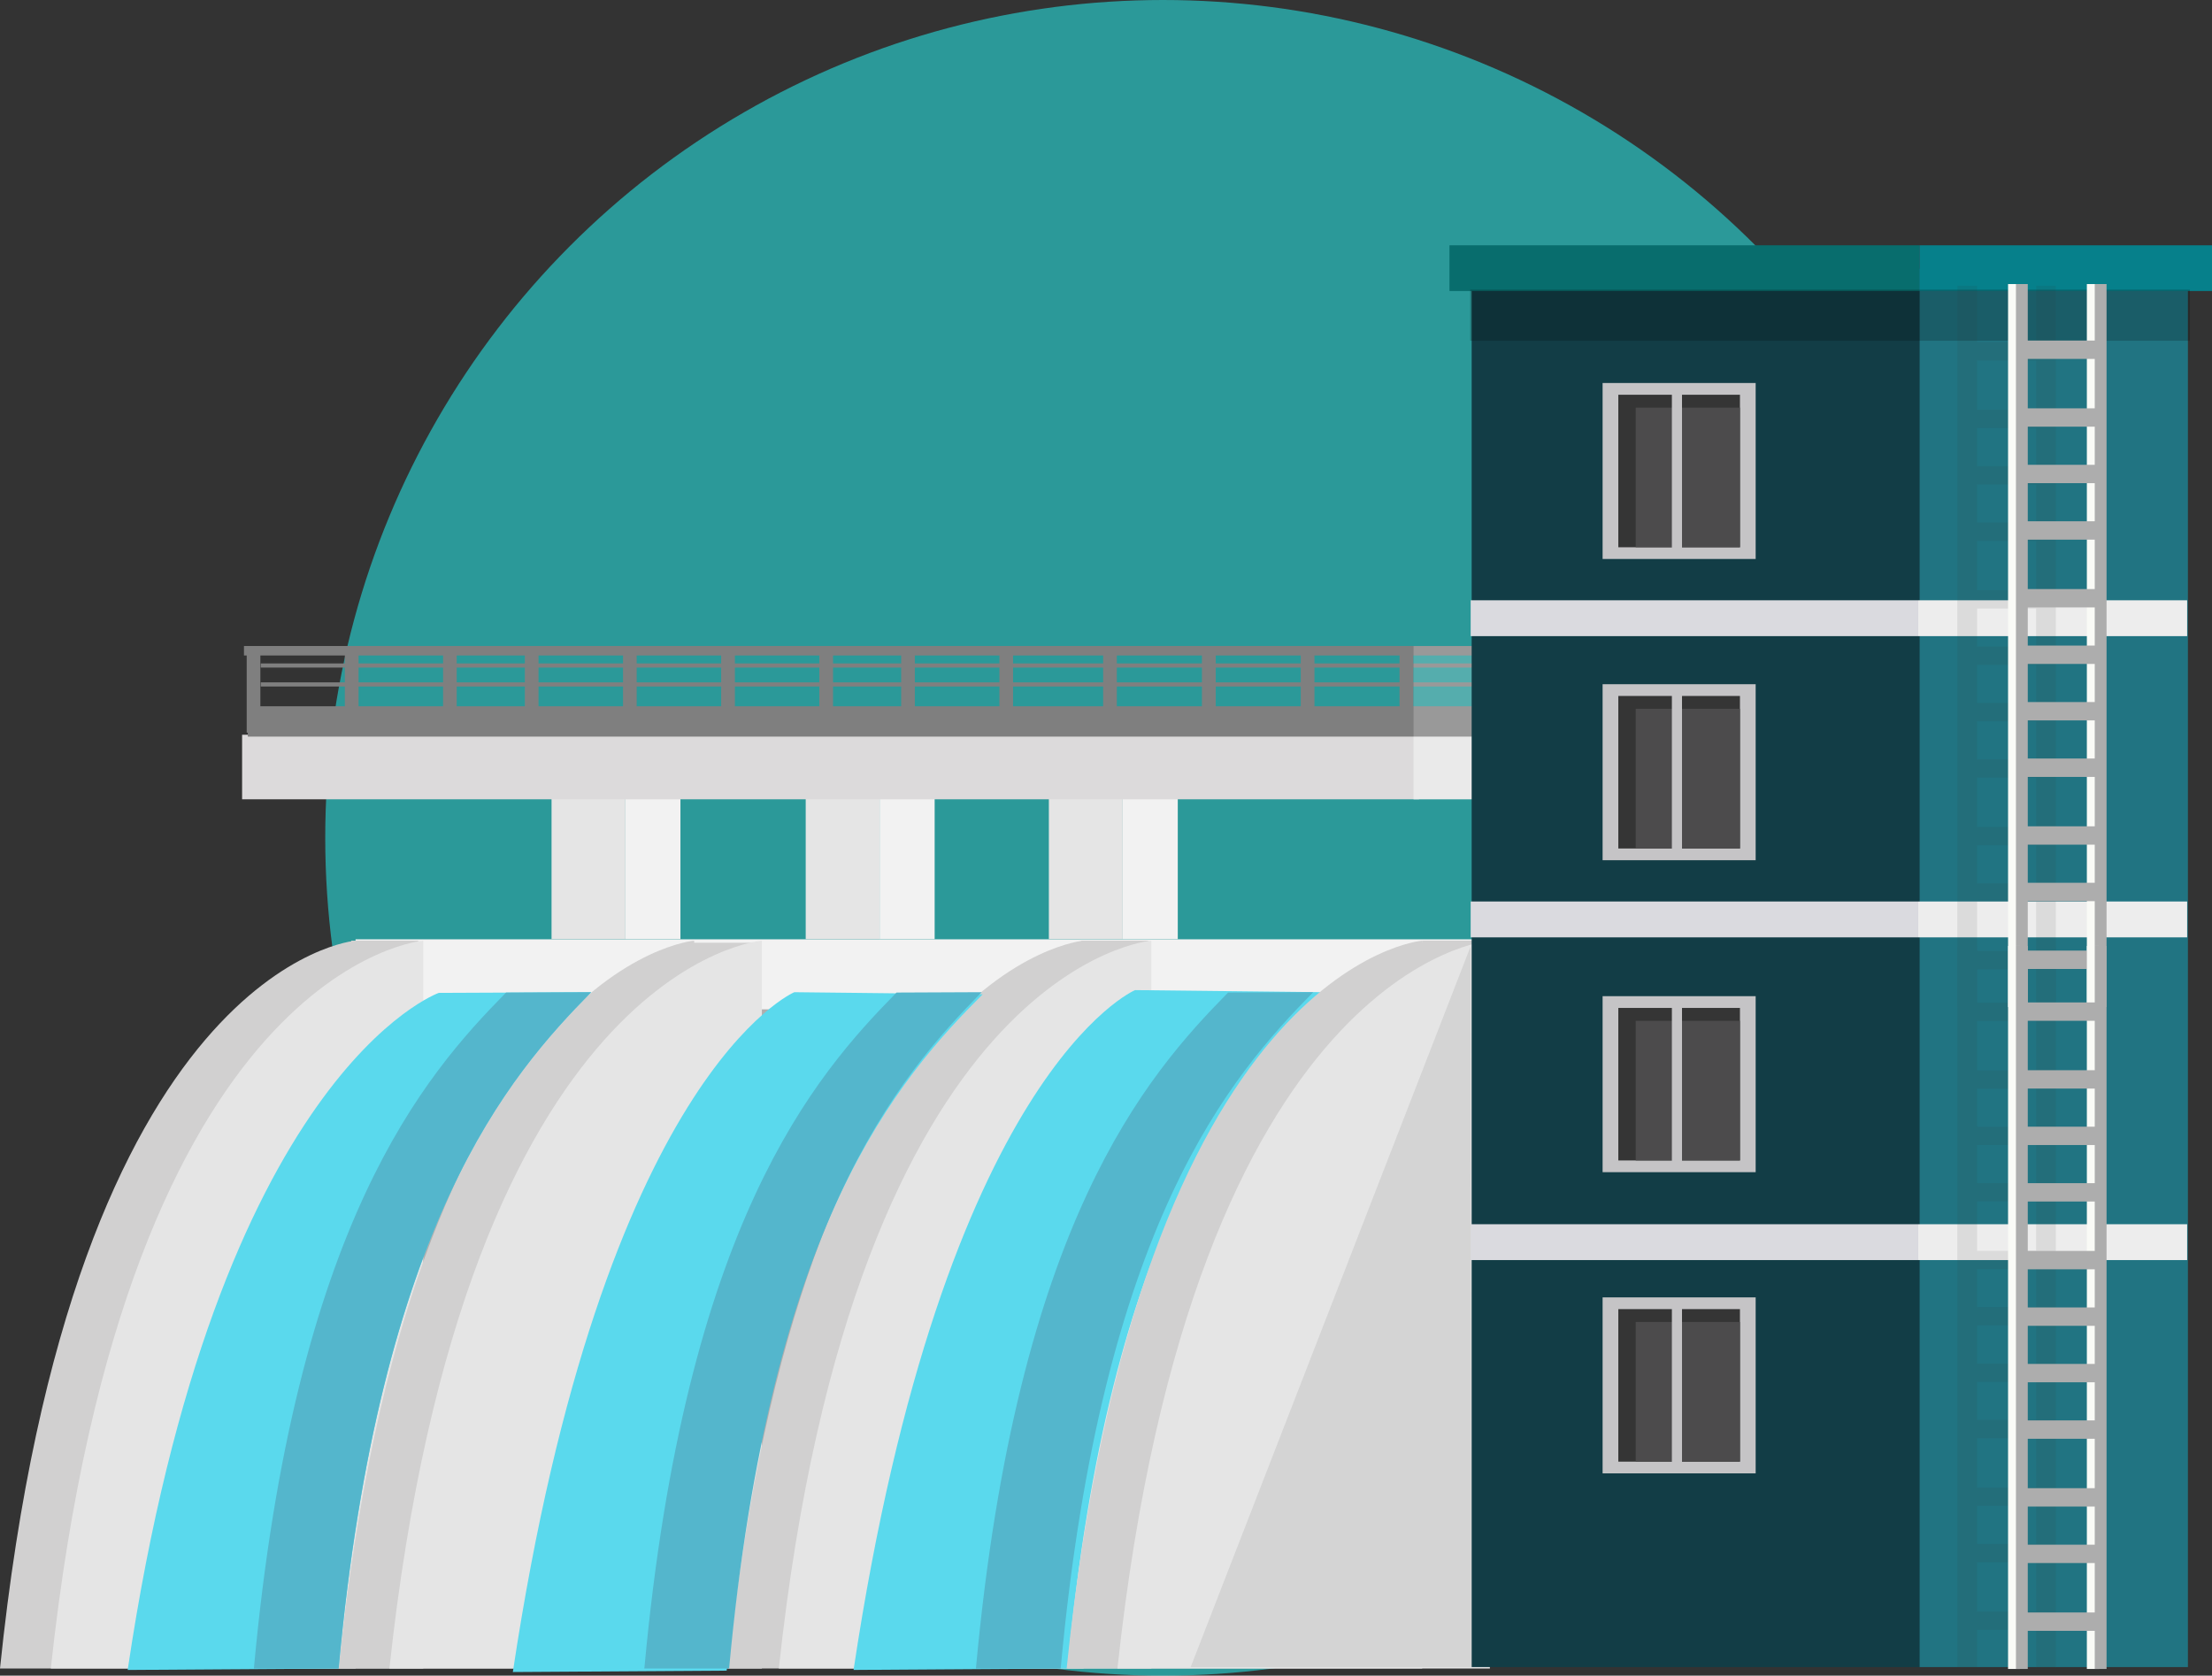 <svg xmlns="http://www.w3.org/2000/svg" xmlns:xlink="http://www.w3.org/1999/xlink" width="224.438" height="170" viewBox="0 0 224.438 170">
  <rect x="0" y="0" width="224.438" height="170" fill="#333333" stroke="none"/>
  <defs>
    <clipPath id="clip-path">
      <rect id="Rectángulo_345571" data-name="Rectángulo 345571" width="224.438" height="144.741" fill="none"/>
    </clipPath>
    <clipPath id="clip-path-3">
      <rect id="Rectángulo_345479" data-name="Rectángulo 345479" width="18.501" height="15.552" fill="none"/>
    </clipPath>
    <clipPath id="clip-path-4">
      <rect id="Rectángulo_345498" data-name="Rectángulo 345498" width="28.508" height="73.122" fill="none"/>
    </clipPath>
    <clipPath id="clip-path-5">
      <rect id="Rectángulo_345502" data-name="Rectángulo 345502" width="73.025" height="5.183" fill="none"/>
    </clipPath>
    <clipPath id="clip-path-6">
      <rect id="Rectángulo_345539" data-name="Rectángulo 345539" width="9.996" height="140.228" fill="none"/>
    </clipPath>
  </defs>
  <g id="Grupo_999979" data-name="Grupo 999979" transform="translate(-538.309 -14806)">
    <circle id="Elipse_7907" data-name="Elipse 7907" cx="85" cy="85" r="85" transform="translate(571.309 14806)" fill="#25ffff" opacity="0.5"/>
    <g id="Grupo_999490" data-name="Grupo 999490" transform="translate(538.309 14830.886)">
      <g id="Grupo_999489" data-name="Grupo 999489" clip-path="url(#clip-path)">
        <rect id="Rectángulo_345449" data-name="Rectángulo 345449" width="93.192" height="65.346" transform="translate(42.804 75.842)" fill="#afaeae"/>
        <rect id="Rectángulo_345450" data-name="Rectángulo 345450" width="115.093" height="7.106" transform="translate(36.075 70.409)" fill="#f2f2f2"/>
        <path id="Trazado_706352" data-name="Trazado 706352" d="M36.134,71.529H43L35.6,76.2Z" transform="translate(-0.489 -0.982)" fill="#d1d0d0"/>
        <g id="Grupo_999488" data-name="Grupo 999488">
          <g id="Grupo_999487" data-name="Grupo 999487" clip-path="url(#clip-path)">
            <path id="Trazado_706353" data-name="Trazado 706353" d="M36.075,71.529S7.378,73.791,0,145.373H36.075Z" transform="translate(0 -0.982)" fill="#d1d0d0"/>
            <path id="Trazado_706354" data-name="Trazado 706354" d="M43.018,71.529S12.955,73.791,5.226,145.373H43.018Z" transform="translate(-0.072 -0.982)" fill="#e5e5e5"/>
            <path id="Trazado_706355" data-name="Trazado 706355" d="M70.969,71.742H77.84L70.432,76.41Z" transform="translate(-0.967 -0.985)" fill="#d1d0d0"/>
            <path id="Trazado_706356" data-name="Trazado 706356" d="M70.911,71.529s-28.7,2.262-36.076,73.844H70.911Z" transform="translate(-0.478 -0.982)" fill="#d1d0d0"/>
            <path id="Trazado_706357" data-name="Trazado 706357" d="M77.853,71.529S47.79,73.791,40.06,145.373H77.853Z" transform="translate(-0.55 -0.982)" fill="#e5e5e5"/>
            <path id="Trazado_706358" data-name="Trazado 706358" d="M111.248,71.529h6.87L110.712,76.2Z" transform="translate(-1.52 -0.982)" fill="#d1d0d0"/>
            <path id="Trazado_706359" data-name="Trazado 706359" d="M110.971,71.529s-28.7,2.262-36.076,73.844h36.076Z" transform="translate(-1.029 -0.982)" fill="#d1d0d0"/>
            <path id="Trazado_706360" data-name="Trazado 706360" d="M117.914,71.529s-30.061,2.262-37.793,73.844h37.793Z" transform="translate(-1.1 -0.982)" fill="#e5e5e5"/>
            <path id="Trazado_706361" data-name="Trazado 706361" d="M44.7,76.9s-22.543,7.944-31.565,68.69l21.4-.141c4.155-45.212,17.337-60.2,25.625-68.617Z" transform="translate(-0.18 -1.055)" fill="#5ad9ed"/>
            <path id="Trazado_706362" data-name="Trazado 706362" d="M81.32,76.829S61.909,85.05,52.761,145.8l21.695-.14c4.209-45.211,17.571-60.2,25.975-68.618Z" transform="translate(-0.725 -1.055)" fill="#5ad9ed"/>
            <path id="Trazado_706363" data-name="Trazado 706363" d="M116.373,76.615s-19.413,8.224-28.56,68.969l21.7-.141c4.208-45.212,17.572-60.2,25.974-68.617Z" transform="translate(-1.206 -1.052)" fill="#5ad9ed"/>
            <path id="Trazado_706364" data-name="Trazado 706364" d="M146.3,71.529h6.868L145.763,76.2Z" transform="translate(-2.002 -0.982)" fill="#d1d0d0"/>
            <path id="Trazado_706365" data-name="Trazado 706365" d="M145.807,71.529s-28.7,2.262-36.075,73.844h36.075Z" transform="translate(-1.507 -0.982)" fill="#d1d0d0"/>
            <path id="Trazado_706366" data-name="Trazado 706366" d="M152.747,71.529s-30.061,2.262-37.79,73.844h37.79Z" transform="translate(-1.579 -0.982)" fill="#e5e5e5"/>
            <rect id="Rectángulo_345451" data-name="Rectángulo 345451" width="7.498" height="14.552" transform="translate(55.962 55.84)" fill="#e5e5e5"/>
            <rect id="Rectángulo_345452" data-name="Rectángulo 345452" width="5.582" height="14.552" transform="translate(63.459 55.84)" fill="#f2f2f2"/>
            <rect id="Rectángulo_345453" data-name="Rectángulo 345453" width="7.498" height="14.552" transform="translate(81.75 55.84)" fill="#e5e5e5"/>
            <rect id="Rectángulo_345454" data-name="Rectángulo 345454" width="5.586" height="14.552" transform="translate(89.247 55.84)" fill="#f2f2f2"/>
            <rect id="Rectángulo_345455" data-name="Rectángulo 345455" width="7.494" height="14.552" transform="translate(106.422 55.84)" fill="#e5e5e5"/>
            <rect id="Rectángulo_345456" data-name="Rectángulo 345456" width="5.585" height="14.552" transform="translate(113.916 55.84)" fill="#f2f2f2"/>
            <rect id="Rectángulo_345457" data-name="Rectángulo 345457" width="119.42" height="6.548" transform="translate(24.564 49.657)" fill="#dcdadb"/>
            <rect id="Rectángulo_345458" data-name="Rectángulo 345458" width="18.5" height="6.548" transform="translate(143.425 49.657)" fill="#e5e5e5"/>
            <rect id="Rectángulo_345459" data-name="Rectángulo 345459" width="1.386" height="8.315" transform="translate(25.031 41.131)" fill="#7f7f7f"/>
            <rect id="Rectángulo_345460" data-name="Rectángulo 345460" width="1.393" height="8.315" transform="translate(34.989 41.131)" fill="#7f7f7f"/>
            <rect id="Rectángulo_345461" data-name="Rectángulo 345461" width="1.382" height="8.315" transform="translate(44.957 41.131)" fill="#7f7f7f"/>
            <rect id="Rectángulo_345462" data-name="Rectángulo 345462" width="1.386" height="8.315" transform="translate(53.255 41.131)" fill="#7f7f7f"/>
            <rect id="Rectángulo_345463" data-name="Rectángulo 345463" width="1.386" height="8.315" transform="translate(63.216 41.131)" fill="#7f7f7f"/>
            <rect id="Rectángulo_345464" data-name="Rectángulo 345464" width="1.392" height="8.315" transform="translate(73.173 41.131)" fill="#7f7f7f"/>
            <rect id="Rectángulo_345465" data-name="Rectángulo 345465" width="1.387" height="8.315" transform="translate(83.136 41.131)" fill="#7f7f7f"/>
            <rect id="Rectángulo_345466" data-name="Rectángulo 345466" width="1.388" height="8.315" transform="translate(91.435 41.131)" fill="#7f7f7f"/>
            <rect id="Rectángulo_345467" data-name="Rectángulo 345467" width="1.382" height="8.315" transform="translate(101.405 41.131)" fill="#7f7f7f"/>
            <rect id="Rectángulo_345468" data-name="Rectángulo 345468" width="1.39" height="8.315" transform="translate(111.929 41.131)" fill="#7f7f7f"/>
            <rect id="Rectángulo_345469" data-name="Rectángulo 345469" width="1.4" height="8.315" transform="translate(121.952 41.131)" fill="#7f7f7f"/>
            <rect id="Rectángulo_345470" data-name="Rectángulo 345470" width="1.389" height="8.315" transform="translate(131.98 41.131)" fill="#7f7f7f"/>
            <rect id="Rectángulo_345471" data-name="Rectángulo 345471" width="1.401" height="8.315" transform="translate(142.003 41.131)" fill="#7f7f7f"/>
            <rect id="Rectángulo_345472" data-name="Rectángulo 345472" width="1.398" height="8.315" transform="translate(150.363 41.131)" fill="#7f7f7f"/>
            <rect id="Rectángulo_345473" data-name="Rectángulo 345473" width="1.396" height="8.315" transform="translate(160.394 41.131)" fill="#7f7f7f"/>
            <rect id="Rectángulo_345474" data-name="Rectángulo 345474" width="137.497" height="0.961" transform="translate(24.754 40.653)" fill="#7f7f7f"/>
            <rect id="Rectángulo_345475" data-name="Rectángulo 345475" width="135.313" height="0.419" transform="translate(26.455 44.342)" fill="#7f7f7f"/>
            <rect id="Rectángulo_345476" data-name="Rectángulo 345476" width="135.313" height="0.42" transform="translate(26.455 42.421)" fill="#7f7f7f"/>
            <rect id="Rectángulo_345477" data-name="Rectángulo 345477" width="136.877" height="3.078" transform="translate(25.142 46.767)" fill="#7f7f7f"/>
            <g id="Grupo_999477" data-name="Grupo 999477" transform="translate(143.424 40.653)" opacity="0.2">
              <g id="Grupo_999476" data-name="Grupo 999476">
                <g id="Grupo_999475" data-name="Grupo 999475" clip-path="url(#clip-path-3)">
                  <rect id="Rectángulo_345478" data-name="Rectángulo 345478" width="18.5" height="15.552" transform="translate(0.001 -0.001)" fill="#fff"/>
                </g>
              </g>
            </g>
            <rect id="Rectángulo_345480" data-name="Rectángulo 345480" width="64.095" height="141.878" transform="translate(149.321 2.364)" fill="#123d46"/>
            <rect id="Rectángulo_345481" data-name="Rectángulo 345481" width="27.219" height="141.878" transform="translate(194.775 2.364)" fill="#217482"/>
            <rect id="Rectángulo_345482" data-name="Rectángulo 345482" width="15.53" height="17.853" transform="translate(162.606 13.971)" fill="#c5c4c6"/>
            <rect id="Rectángulo_345483" data-name="Rectángulo 345483" width="12.342" height="15.474" transform="translate(164.201 15.162)" fill="#353535"/>
            <rect id="Rectángulo_345484" data-name="Rectángulo 345484" width="10.576" height="14.165" transform="translate(165.967 16.471)" fill="#4c4b4c"/>
            <rect id="Rectángulo_345485" data-name="Rectángulo 345485" width="1.028" height="17.111" transform="translate(169.635 14.18)" fill="#c5c4c6"/>
            <rect id="Rectángulo_345486" data-name="Rectángulo 345486" width="15.53" height="17.856" transform="translate(162.606 44.529)" fill="#c5c4c6"/>
            <rect id="Rectángulo_345487" data-name="Rectángulo 345487" width="12.342" height="15.475" transform="translate(164.201 45.721)" fill="#353535"/>
            <rect id="Rectángulo_345488" data-name="Rectángulo 345488" width="10.576" height="14.169" transform="translate(165.967 47.027)" fill="#4c4b4c"/>
            <rect id="Rectángulo_345489" data-name="Rectángulo 345489" width="1.028" height="17.109" transform="translate(169.635 44.739)" fill="#c5c4c6"/>
            <rect id="Rectángulo_345490" data-name="Rectángulo 345490" width="15.53" height="17.855" transform="translate(162.606 76.178)" fill="#c5c4c6"/>
            <rect id="Rectángulo_345491" data-name="Rectángulo 345491" width="12.342" height="15.474" transform="translate(164.201 77.371)" fill="#353535"/>
            <rect id="Rectángulo_345492" data-name="Rectángulo 345492" width="10.576" height="14.167" transform="translate(165.967 78.678)" fill="#4c4b4c"/>
            <rect id="Rectángulo_345493" data-name="Rectángulo 345493" width="1.028" height="17.111" transform="translate(169.635 76.388)" fill="#c5c4c6"/>
            <rect id="Rectángulo_345494" data-name="Rectángulo 345494" width="15.53" height="17.855" transform="translate(162.606 106.736)" fill="#c5c4c6"/>
            <rect id="Rectángulo_345495" data-name="Rectángulo 345495" width="12.342" height="15.474" transform="translate(164.201 107.927)" fill="#353535"/>
            <rect id="Rectángulo_345496" data-name="Rectángulo 345496" width="10.576" height="14.167" transform="translate(165.967 109.234)" fill="#4c4b4c"/>
            <rect id="Rectángulo_345497" data-name="Rectángulo 345497" width="1.028" height="17.108" transform="translate(169.635 106.946)" fill="#c5c4c6"/>
            <g id="Grupo_999480" data-name="Grupo 999480" transform="translate(120.813 71.12)" opacity="0.1">
              <g id="Grupo_999479" data-name="Grupo 999479">
                <g id="Grupo_999478" data-name="Grupo 999478" clip-path="url(#clip-path-4)">
                  <path id="Trazado_706367" data-name="Trazado 706367" d="M150.9,72.111l-28.406,73.122H151Z" transform="translate(-122.495 -72.111)" fill="#353535"/>
                </g>
              </g>
            </g>
            <rect id="Rectángulo_345499" data-name="Rectángulo 345499" width="47.654" height="4.638" transform="translate(147.069)" fill="#086d6d"/>
            <rect id="Rectángulo_345500" data-name="Rectángulo 345500" width="29.688" height="4.638" transform="translate(194.75)" fill="#06808b"/>
            <g id="Grupo_999483" data-name="Grupo 999483" transform="translate(149.171 4.502)" opacity="0.2">
              <g id="Grupo_999482" data-name="Grupo 999482">
                <g id="Grupo_999481" data-name="Grupo 999481" clip-path="url(#clip-path-5)">
                  <rect id="Rectángulo_345501" data-name="Rectángulo 345501" width="73.025" height="5.183" transform="translate(0 0)"/>
                </g>
              </g>
            </g>
            <rect id="Rectángulo_345503" data-name="Rectángulo 345503" width="45.413" height="3.638" transform="translate(149.219 36.014)" fill="#dadadf"/>
            <rect id="Rectángulo_345504" data-name="Rectángulo 345504" width="27.285" height="3.638" transform="translate(194.632 36.014)" fill="#ededed"/>
            <rect id="Rectángulo_345505" data-name="Rectángulo 345505" width="45.413" height="3.638" transform="translate(149.219 66.573)" fill="#dadadf"/>
            <rect id="Rectángulo_345506" data-name="Rectángulo 345506" width="27.285" height="3.638" transform="translate(194.632 66.573)" fill="#ededed"/>
            <rect id="Rectángulo_345507" data-name="Rectángulo 345507" width="45.413" height="3.637" transform="translate(149.219 99.315)" fill="#dadadf"/>
            <rect id="Rectángulo_345508" data-name="Rectángulo 345508" width="27.285" height="3.637" transform="translate(194.632 99.315)" fill="#ededed"/>
            <g id="Grupo_999486" data-name="Grupo 999486" transform="translate(198.599 4.105)" opacity="0.1">
              <g id="Grupo_999485" data-name="Grupo 999485">
                <g id="Grupo_999484" data-name="Grupo 999484" clip-path="url(#clip-path-6)">
                  <rect id="Rectángulo_345509" data-name="Rectángulo 345509" width="1.2" height="73.209" transform="translate(0.801)" fill="#353535"/>
                  <rect id="Rectángulo_345510" data-name="Rectángulo 345510" width="1.199" height="73.209" transform="translate(8.797)" fill="#353535"/>
                  <rect id="Rectángulo_345511" data-name="Rectángulo 345511" width="1.2" height="73.209" fill="#353535"/>
                  <rect id="Rectángulo_345512" data-name="Rectángulo 345512" width="1.2" height="73.209" transform="translate(7.997)" fill="#353535"/>
                  <rect id="Rectángulo_345513" data-name="Rectángulo 345513" width="8.295" height="1.86" transform="translate(0.302 5.718)" fill="#353535"/>
                  <rect id="Rectángulo_345514" data-name="Rectángulo 345514" width="8.295" height="1.858" transform="translate(0.302 12.584)" fill="#353535"/>
                  <rect id="Rectángulo_345515" data-name="Rectángulo 345515" width="8.295" height="1.86" transform="translate(0.302 18.301)" fill="#353535"/>
                  <rect id="Rectángulo_345516" data-name="Rectángulo 345516" width="8.295" height="1.863" transform="translate(0.302 24.019)" fill="#353535"/>
                  <rect id="Rectángulo_345517" data-name="Rectángulo 345517" width="8.295" height="1.859" transform="translate(0.302 30.884)" fill="#353535"/>
                  <rect id="Rectángulo_345518" data-name="Rectángulo 345518" width="8.295" height="1.858" transform="translate(0.302 36.604)" fill="#353535"/>
                  <rect id="Rectángulo_345519" data-name="Rectángulo 345519" width="8.295" height="1.859" transform="translate(0.302 42.324)" fill="#353535"/>
                  <rect id="Rectángulo_345520" data-name="Rectángulo 345520" width="8.295" height="1.86" transform="translate(0.302 48.042)" fill="#353535"/>
                  <rect id="Rectángulo_345521" data-name="Rectángulo 345521" width="8.295" height="1.861" transform="translate(0.302 54.906)" fill="#353535"/>
                  <rect id="Rectángulo_345522" data-name="Rectángulo 345522" width="8.295" height="1.857" transform="translate(0.302 60.627)" fill="#353535"/>
                  <rect id="Rectángulo_345523" data-name="Rectángulo 345523" width="8.295" height="1.857" transform="translate(0.302 67.49)" fill="#353535"/>
                  <rect id="Rectángulo_345524" data-name="Rectángulo 345524" width="1.2" height="73.211" transform="translate(0.801 67.017)" fill="#353535"/>
                  <rect id="Rectángulo_345525" data-name="Rectángulo 345525" width="1.199" height="73.211" transform="translate(8.797 67.017)" fill="#353535"/>
                  <rect id="Rectángulo_345526" data-name="Rectángulo 345526" width="1.2" height="73.211" transform="translate(0 67.017)" fill="#353535"/>
                  <rect id="Rectángulo_345527" data-name="Rectángulo 345527" width="1.2" height="73.211" transform="translate(7.997 67.017)" fill="#353535"/>
                  <rect id="Rectángulo_345528" data-name="Rectángulo 345528" width="8.295" height="1.86" transform="translate(0.302 72.738)" fill="#353535"/>
                  <rect id="Rectángulo_345529" data-name="Rectángulo 345529" width="8.295" height="1.857" transform="translate(0.302 79.603)" fill="#353535"/>
                  <rect id="Rectángulo_345530" data-name="Rectángulo 345530" width="8.295" height="1.858" transform="translate(0.302 85.322)" fill="#353535"/>
                  <rect id="Rectángulo_345531" data-name="Rectángulo 345531" width="8.295" height="1.859" transform="translate(0.302 91.04)" fill="#353535"/>
                  <rect id="Rectángulo_345532" data-name="Rectángulo 345532" width="8.295" height="1.86" transform="translate(0.302 97.904)" fill="#353535"/>
                  <rect id="Rectángulo_345533" data-name="Rectángulo 345533" width="8.295" height="1.859" transform="translate(0.302 103.623)" fill="#353535"/>
                  <rect id="Rectángulo_345534" data-name="Rectángulo 345534" width="8.295" height="1.857" transform="translate(0.302 109.343)" fill="#353535"/>
                  <rect id="Rectángulo_345535" data-name="Rectángulo 345535" width="8.295" height="1.86" transform="translate(0.302 115.062)" fill="#353535"/>
                  <rect id="Rectángulo_345536" data-name="Rectángulo 345536" width="8.295" height="1.858" transform="translate(0.302 121.926)" fill="#353535"/>
                  <rect id="Rectángulo_345537" data-name="Rectángulo 345537" width="8.295" height="1.86" transform="translate(0.302 127.645)" fill="#353535"/>
                  <rect id="Rectángulo_345538" data-name="Rectángulo 345538" width="8.295" height="1.858" transform="translate(0.302 134.508)" fill="#353535"/>
                </g>
              </g>
            </g>
            <rect id="Rectángulo_345540" data-name="Rectángulo 345540" width="1.2" height="73.352" transform="translate(211.74 3.932)" fill="#f9faf6"/>
            <rect id="Rectángulo_345541" data-name="Rectángulo 345541" width="1.197" height="73.352" transform="translate(203.745 3.932)" fill="#f9faf6"/>
            <rect id="Rectángulo_345542" data-name="Rectángulo 345542" width="1.199" height="73.352" transform="translate(212.541 3.932)" fill="#adadad"/>
            <rect id="Rectángulo_345543" data-name="Rectángulo 345543" width="1.2" height="73.352" transform="translate(204.545 3.932)" fill="#adadad"/>
            <rect id="Rectángulo_345544" data-name="Rectángulo 345544" width="8.294" height="1.863" transform="translate(205.144 9.663)" fill="#adadad"/>
            <rect id="Rectángulo_345545" data-name="Rectángulo 345545" width="8.294" height="1.861" transform="translate(205.144 16.54)" fill="#adadad"/>
            <rect id="Rectángulo_345546" data-name="Rectángulo 345546" width="8.294" height="1.862" transform="translate(205.144 22.27)" fill="#adadad"/>
            <rect id="Rectángulo_345547" data-name="Rectángulo 345547" width="8.294" height="1.864" transform="translate(205.144 27.999)" fill="#adadad"/>
            <rect id="Rectángulo_345548" data-name="Rectángulo 345548" width="8.294" height="1.862" transform="translate(205.144 34.876)" fill="#adadad"/>
            <rect id="Rectángulo_345549" data-name="Rectángulo 345549" width="8.294" height="1.863" transform="translate(205.144 40.609)" fill="#adadad"/>
            <rect id="Rectángulo_345550" data-name="Rectángulo 345550" width="8.294" height="1.861" transform="translate(205.144 46.339)" fill="#adadad"/>
            <rect id="Rectángulo_345551" data-name="Rectángulo 345551" width="8.294" height="1.866" transform="translate(205.144 52.067)" fill="#adadad"/>
            <rect id="Rectángulo_345552" data-name="Rectángulo 345552" width="8.294" height="1.862" transform="translate(205.144 58.945)" fill="#adadad"/>
            <rect id="Rectángulo_345553" data-name="Rectángulo 345553" width="8.294" height="1.865" transform="translate(205.144 64.674)" fill="#adadad"/>
            <rect id="Rectángulo_345554" data-name="Rectángulo 345554" width="8.294" height="1.863" transform="translate(205.144 71.554)" fill="#adadad"/>
            <rect id="Rectángulo_345555" data-name="Rectángulo 345555" width="1.2" height="73.353" transform="translate(211.74 71.081)" fill="#f9faf6"/>
            <rect id="Rectángulo_345556" data-name="Rectángulo 345556" width="1.197" height="73.353" transform="translate(203.745 71.081)" fill="#f9faf6"/>
            <rect id="Rectángulo_345557" data-name="Rectángulo 345557" width="1.199" height="73.353" transform="translate(212.541 71.081)" fill="#adadad"/>
            <rect id="Rectángulo_345558" data-name="Rectángulo 345558" width="1.2" height="73.353" transform="translate(204.545 71.081)" fill="#adadad"/>
            <rect id="Rectángulo_345559" data-name="Rectángulo 345559" width="8.294" height="1.863" transform="translate(205.144 76.813)" fill="#adadad"/>
            <rect id="Rectángulo_345560" data-name="Rectángulo 345560" width="8.294" height="1.861" transform="translate(205.144 83.69)" fill="#adadad"/>
            <rect id="Rectángulo_345561" data-name="Rectángulo 345561" width="8.294" height="1.861" transform="translate(205.144 89.419)" fill="#adadad"/>
            <rect id="Rectángulo_345562" data-name="Rectángulo 345562" width="8.294" height="1.862" transform="translate(205.144 95.149)" fill="#adadad"/>
            <rect id="Rectángulo_345563" data-name="Rectángulo 345563" width="8.294" height="1.863" transform="translate(205.144 102.025)" fill="#adadad"/>
            <rect id="Rectángulo_345564" data-name="Rectángulo 345564" width="8.294" height="1.862" transform="translate(205.144 107.759)" fill="#adadad"/>
            <rect id="Rectángulo_345565" data-name="Rectángulo 345565" width="8.294" height="1.863" transform="translate(205.144 113.487)" fill="#adadad"/>
            <rect id="Rectángulo_345566" data-name="Rectángulo 345566" width="8.294" height="1.864" transform="translate(205.144 119.217)" fill="#adadad"/>
            <rect id="Rectángulo_345567" data-name="Rectángulo 345567" width="8.294" height="1.864" transform="translate(205.144 126.093)" fill="#adadad"/>
            <rect id="Rectángulo_345568" data-name="Rectángulo 345568" width="8.294" height="1.862" transform="translate(205.144 131.826)" fill="#adadad"/>
            <rect id="Rectángulo_345569" data-name="Rectángulo 345569" width="8.294" height="1.864" transform="translate(205.144 138.703)" fill="#adadad"/>
            <path id="Trazado_706368" data-name="Trazado 706368" d="M51.706,76.866c-8.294,8.423-21.442,23.435-25.588,68.58h8.6c4.154-45.212,17.337-60.2,25.625-68.618Z" transform="translate(-0.359 -1.055)" fill="#54b6cc"/>
            <path id="Trazado_706369" data-name="Trazado 706369" d="M91.876,76.866c-8.291,8.423-21.44,23.435-25.588,68.58h8.6c4.154-45.212,17.337-60.2,25.626-68.618Z" transform="translate(-0.91 -1.055)" fill="#54b6cc"/>
            <path id="Trazado_706370" data-name="Trazado 706370" d="M125.985,76.866c-8.293,8.423-21.442,23.435-25.586,68.58H109c4.149-45.212,17.333-60.2,25.624-68.618Z" transform="translate(-1.379 -1.055)" fill="#54b6cc"/>
          </g>
        </g>
      </g>
    </g>
  </g>
</svg>
